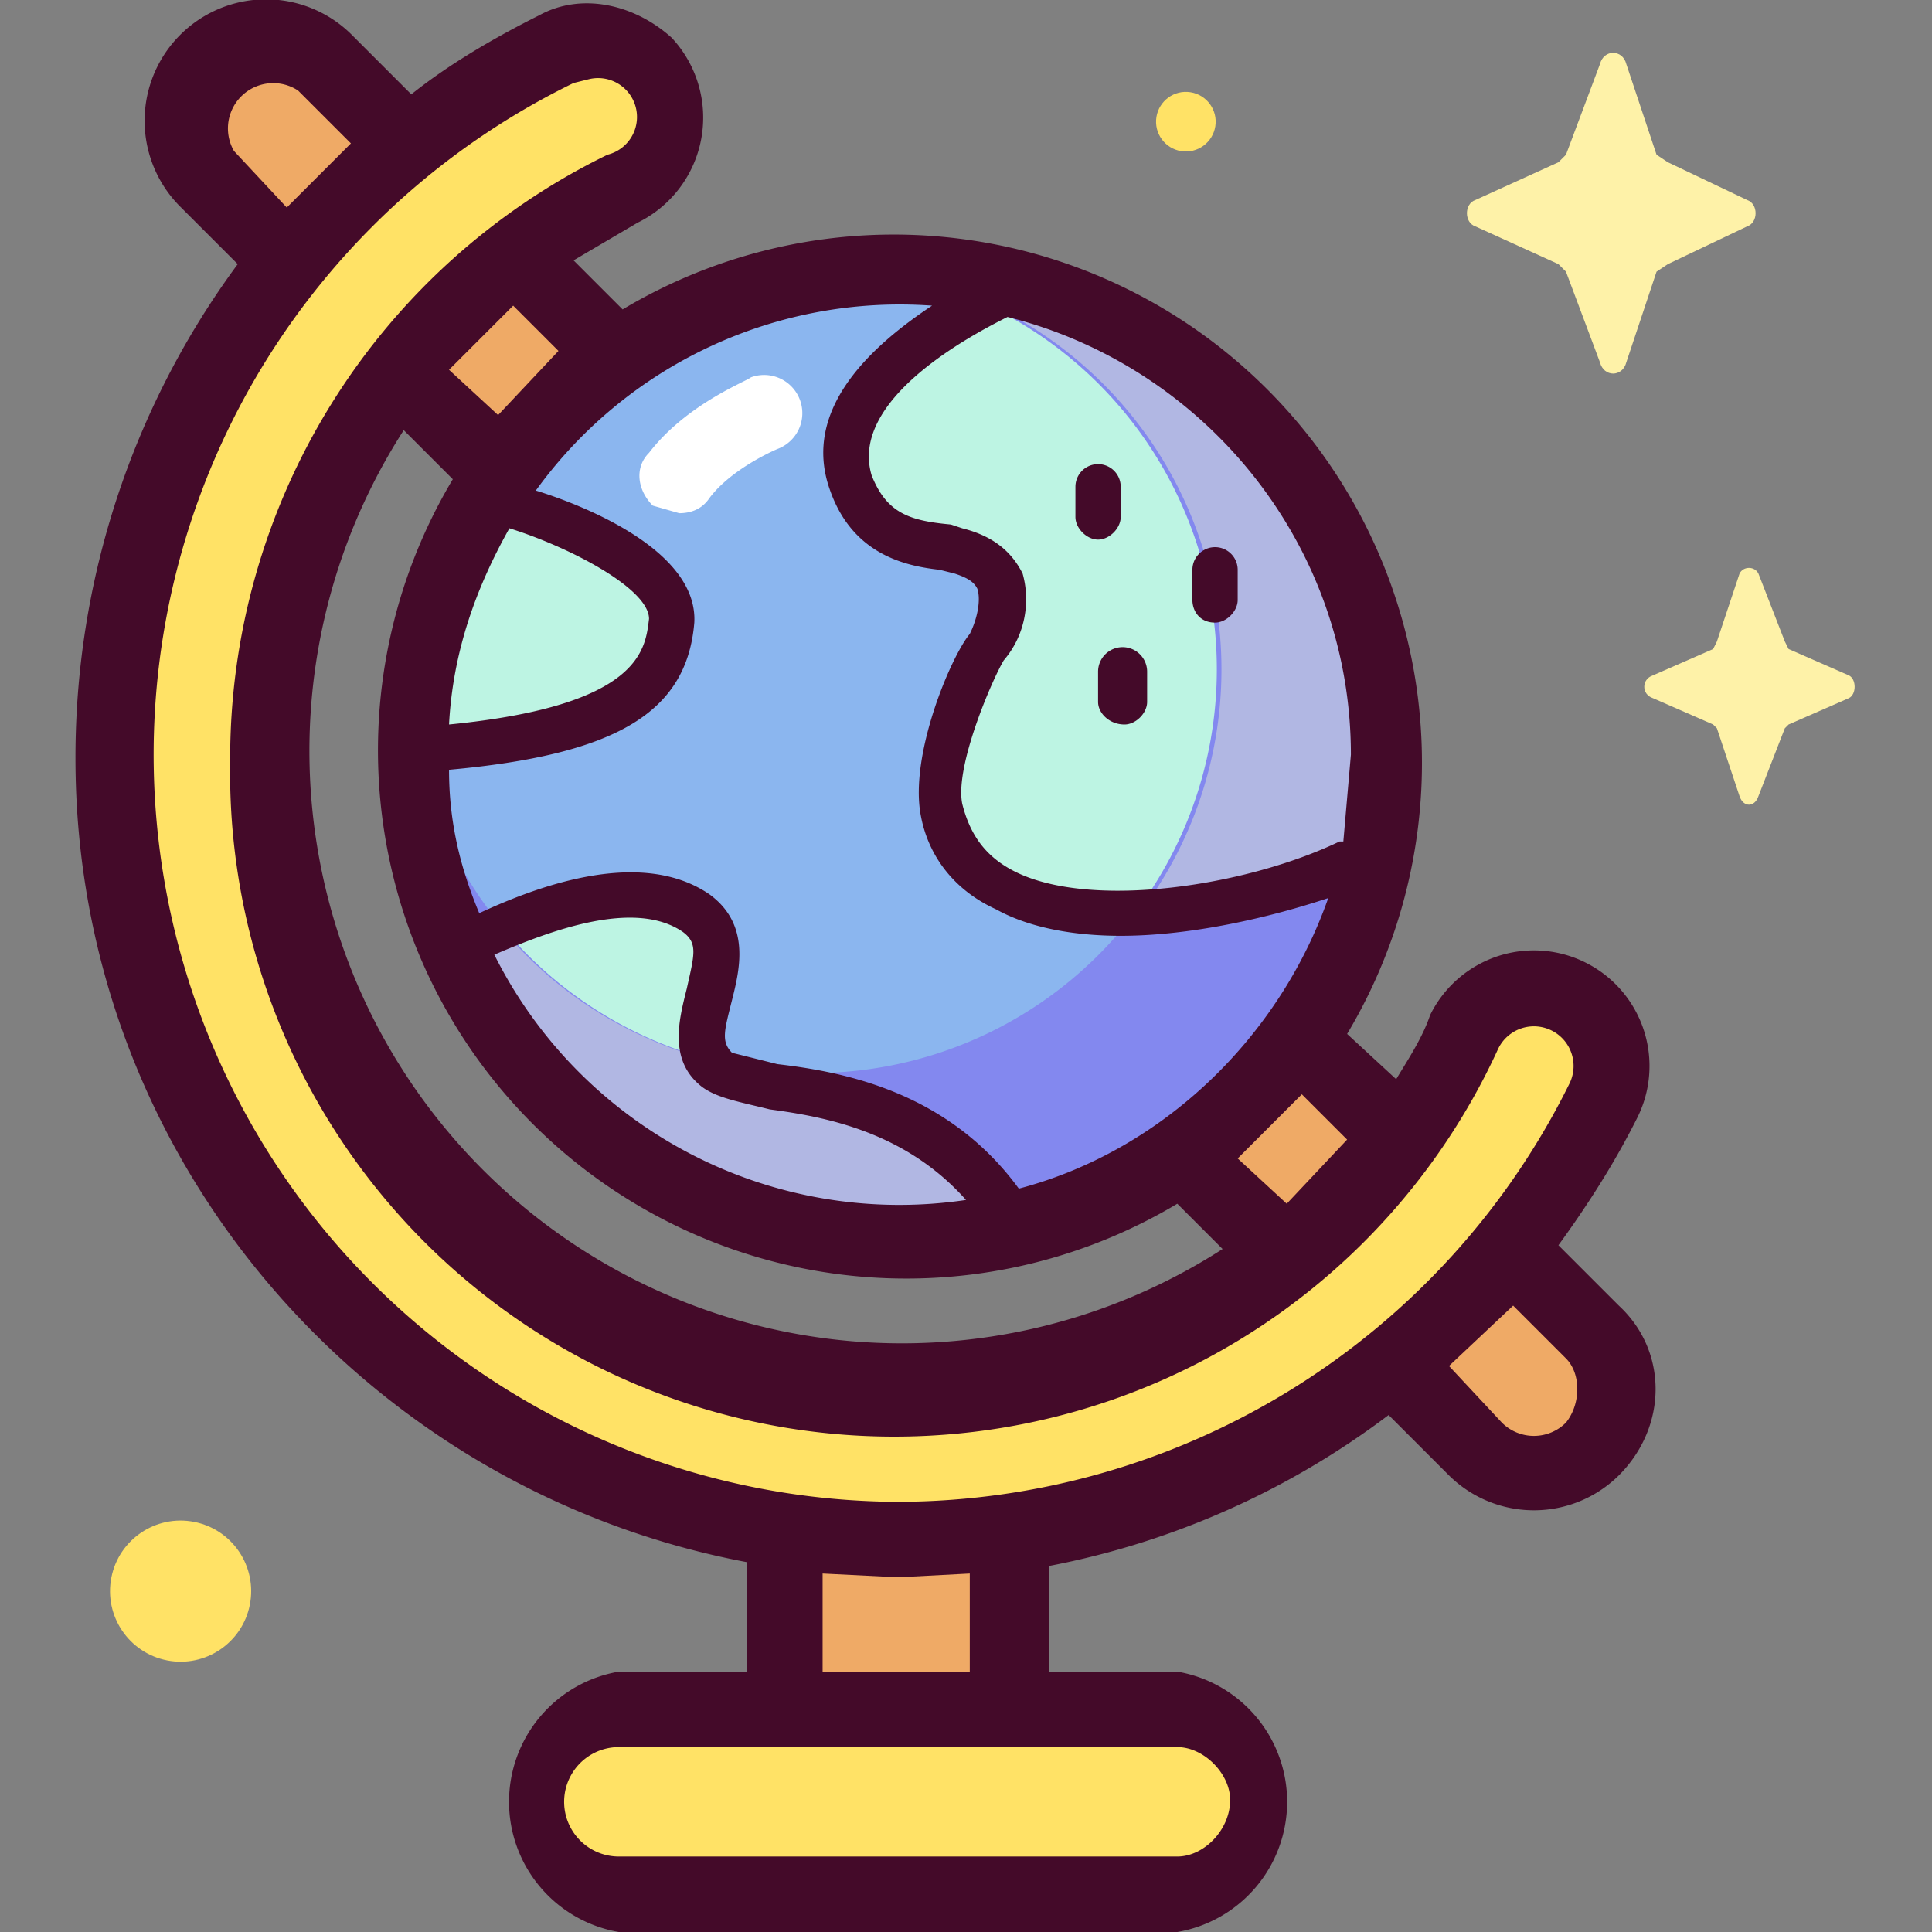 <svg xmlns="http://www.w3.org/2000/svg" viewBox="0 0 512 512">
  <rect x="0" y="0" width="512" height="512" fill="#808080" stroke="none"/>
  <defs/>
  <path fill="#ffe266" d="M208 396h60v70h-60z"/>
  <path fill="#efaa66" d="M208 396h60v70h-60z"/>
  <path fill="#ffe266" d="M422 384c-9 8-22 8-31 0L55 47a22 22 0 0131-31l336 337c9 8 9 22 0 31z"/>
  <path fill="#efaa66" d="M422 384c-9 8-22 8-31 0L55 47a22 22 0 0131-31l336 337c9 8 9 22 0 31z"/>
  <path fill="#ffe266" d="M389 273A167 167 0 11165 50a20 20 0 00-18-37 208 208 0 10278 278 20 20 0 10-36-18zM312 502H164a24 24 0 010-49h148a24 24 0 010 49z"/>
  <circle cx="238.3" cy="200.1" r="129.6" fill="#8bb6ef" transform="rotate(-45 238 200)"/>
  <g fill="#bdf4e3">
    <path d="M267 323c-25-39-68-32-77-39-13-11 9-32-6-42-22-15-62 10-62 10s8 38 53 62 92 9 92 9zM117 198c48-4 60-16 61-34s-42-30-42-30-17 2-23 26c-5 24 4 38 4 38zM358 229c-33 15-101 24-108-14-3-14 7-38 12-44 6-9 6-22-8-25-10-2-23-3-28-18-11-29 41-51 41-51s42 0 80 53c39 53 11 99 11 99z"/>
  </g>
  <path fill="#8388ef" d="M238 70l-11 1a107 107 0 11-118 117v12A130 130 0 10238 70z"/>
  <path fill="#b1b7e3" d="M190 284l-2-3c-22-6-41-18-55-35l-11 6s2 9 10 22c13 20 32 35 54 45 41 15 81 4 81 4-25-39-68-32-77-39zM358 229s8-14 10-35c-1-25-9-47-22-66-39-51-79-51-79-51l-6 3a107 107 0 0141 162c20-1 41-6 56-13z"/>
  <path fill="#fff" d="M180 136l-7-2c-4-4-5-10-1-14 10-13 26-19 27-20a10 10 0 017 19s-12 5-18 13c-2 3-5 4-8 4z"/>
  <g fill="#440a29">
    <path d="M422 384zM429 346l-16-16c8-11 15-22 21-34a30 30 0 10-55-27c-2 6-6 12-9 17l-13-12A140 140 0 00165 82l-13-13 17-10a31 31 0 009-49c-10-9-24-12-35-6-12 6-24 13-34 21L93 9a32 32 0 00-45 46l15 15a220 220 0 00-43 131c0 106 77 194 178 213v29h-34a35 35 0 000 69h148a35 35 0 000-69h-34v-28a217 217 0 0090-40l16 16a32 32 0 0045 0c13-13 13-33 0-45zm-72-44l-16 17-13-12 17-17zM107 114l13 13a140 140 0 00192 192l12 12a157 157 0 01-217-217zm79 174c4 3 10 4 18 6 15 2 36 6 52 24a120 120 0 01-125-65c14-6 37-15 50-6 4 3 3 6 1 15-2 8-5 19 4 26zm-51-148c16 5 37 16 37 24-1 8-2 23-53 28 1-19 7-36 16-52zm223 60l-2 23h-1c-25 12-66 18-86 8-8-4-12-10-14-18-2-10 8-33 11-38 6-7 7-16 5-23-3-6-8-10-16-12l-3-1c-11-1-17-3-21-13-6-20 26-37 36-42 52 13 91 60 91 116zM247 81c-15 10-35 27-27 49 6 17 20 20 29 21l4 1c3 1 5 2 6 4 1 3 0 8-2 12-5 6-16 32-13 48 2 11 9 20 20 25 9 5 21 7 33 7 19 0 40-5 55-10-13 37-44 67-82 77-19-26-47-31-64-33l-12-3c-3-3-2-6 0-14s5-20-6-28c-19-13-48-1-61 5-5-12-8-24-8-38 44-4 63-15 65-39 1-19-29-31-42-35a119 119 0 01105-49zm-99 12l-16 17-13-12 17-17zM62 40a12 12 0 0117-16l14 14-17 17zm264 437c0 8-7 15-14 15H164a14 14 0 010-29h148c7 0 14 7 14 14zm-69-34h-39v-26l20 1 19-1v26zm-19-45a198 198 0 01-86-376l4-1a10 10 0 015 20A178 178 0 0061 202a176 176 0 00336 76 10 10 0 0119 9 199 199 0 01-178 111zm177-21a12 12 0 01-17 0l-14-15 17-16 14 14c4 4 4 12 0 17z"/>
    <path d="M291 143c-3 0-6-3-6-6v-8a6 6 0 0112 0v8c0 3-3 6-6 6zM322 165c-4 0-6-3-6-6v-8a6 6 0 0112 0v8c0 3-3 6-6 6zM298 192c-4 0-7-3-7-6v-8a6 6 0 0113 0v8c0 3-3 6-6 6z"/>
  </g>
  <g>
    <circle cx="48.3" cy="421.8" r="18.7" fill="#ffe266" transform="rotate(-79 48 422)"/>
    <circle cx="313.8" cy="32.3" r="7.9" fill="#ffe266" transform="rotate(-81 314 32)"/>
    <g fill="#fef2a8">
      <path d="M466 152l7 18 1 2 16 7c2 1 2 5 0 6l-16 7-1 1-7 18c-1 3-4 3-5 0l-6-18-1-1-16-7c-3-1-3-5 0-6l16-7 1-2 6-18c1-2 4-2 5 0zM431 17l8 24 3 2 21 10c3 1 3 6 0 7l-21 10-3 2-8 24c-1 4-6 4-7 0l-9-24-2-2-22-10c-3-1-3-6 0-7l22-10 2-2 9-24c1-4 6-4 7 0z"/>
    </g>
  </g>
</svg>
